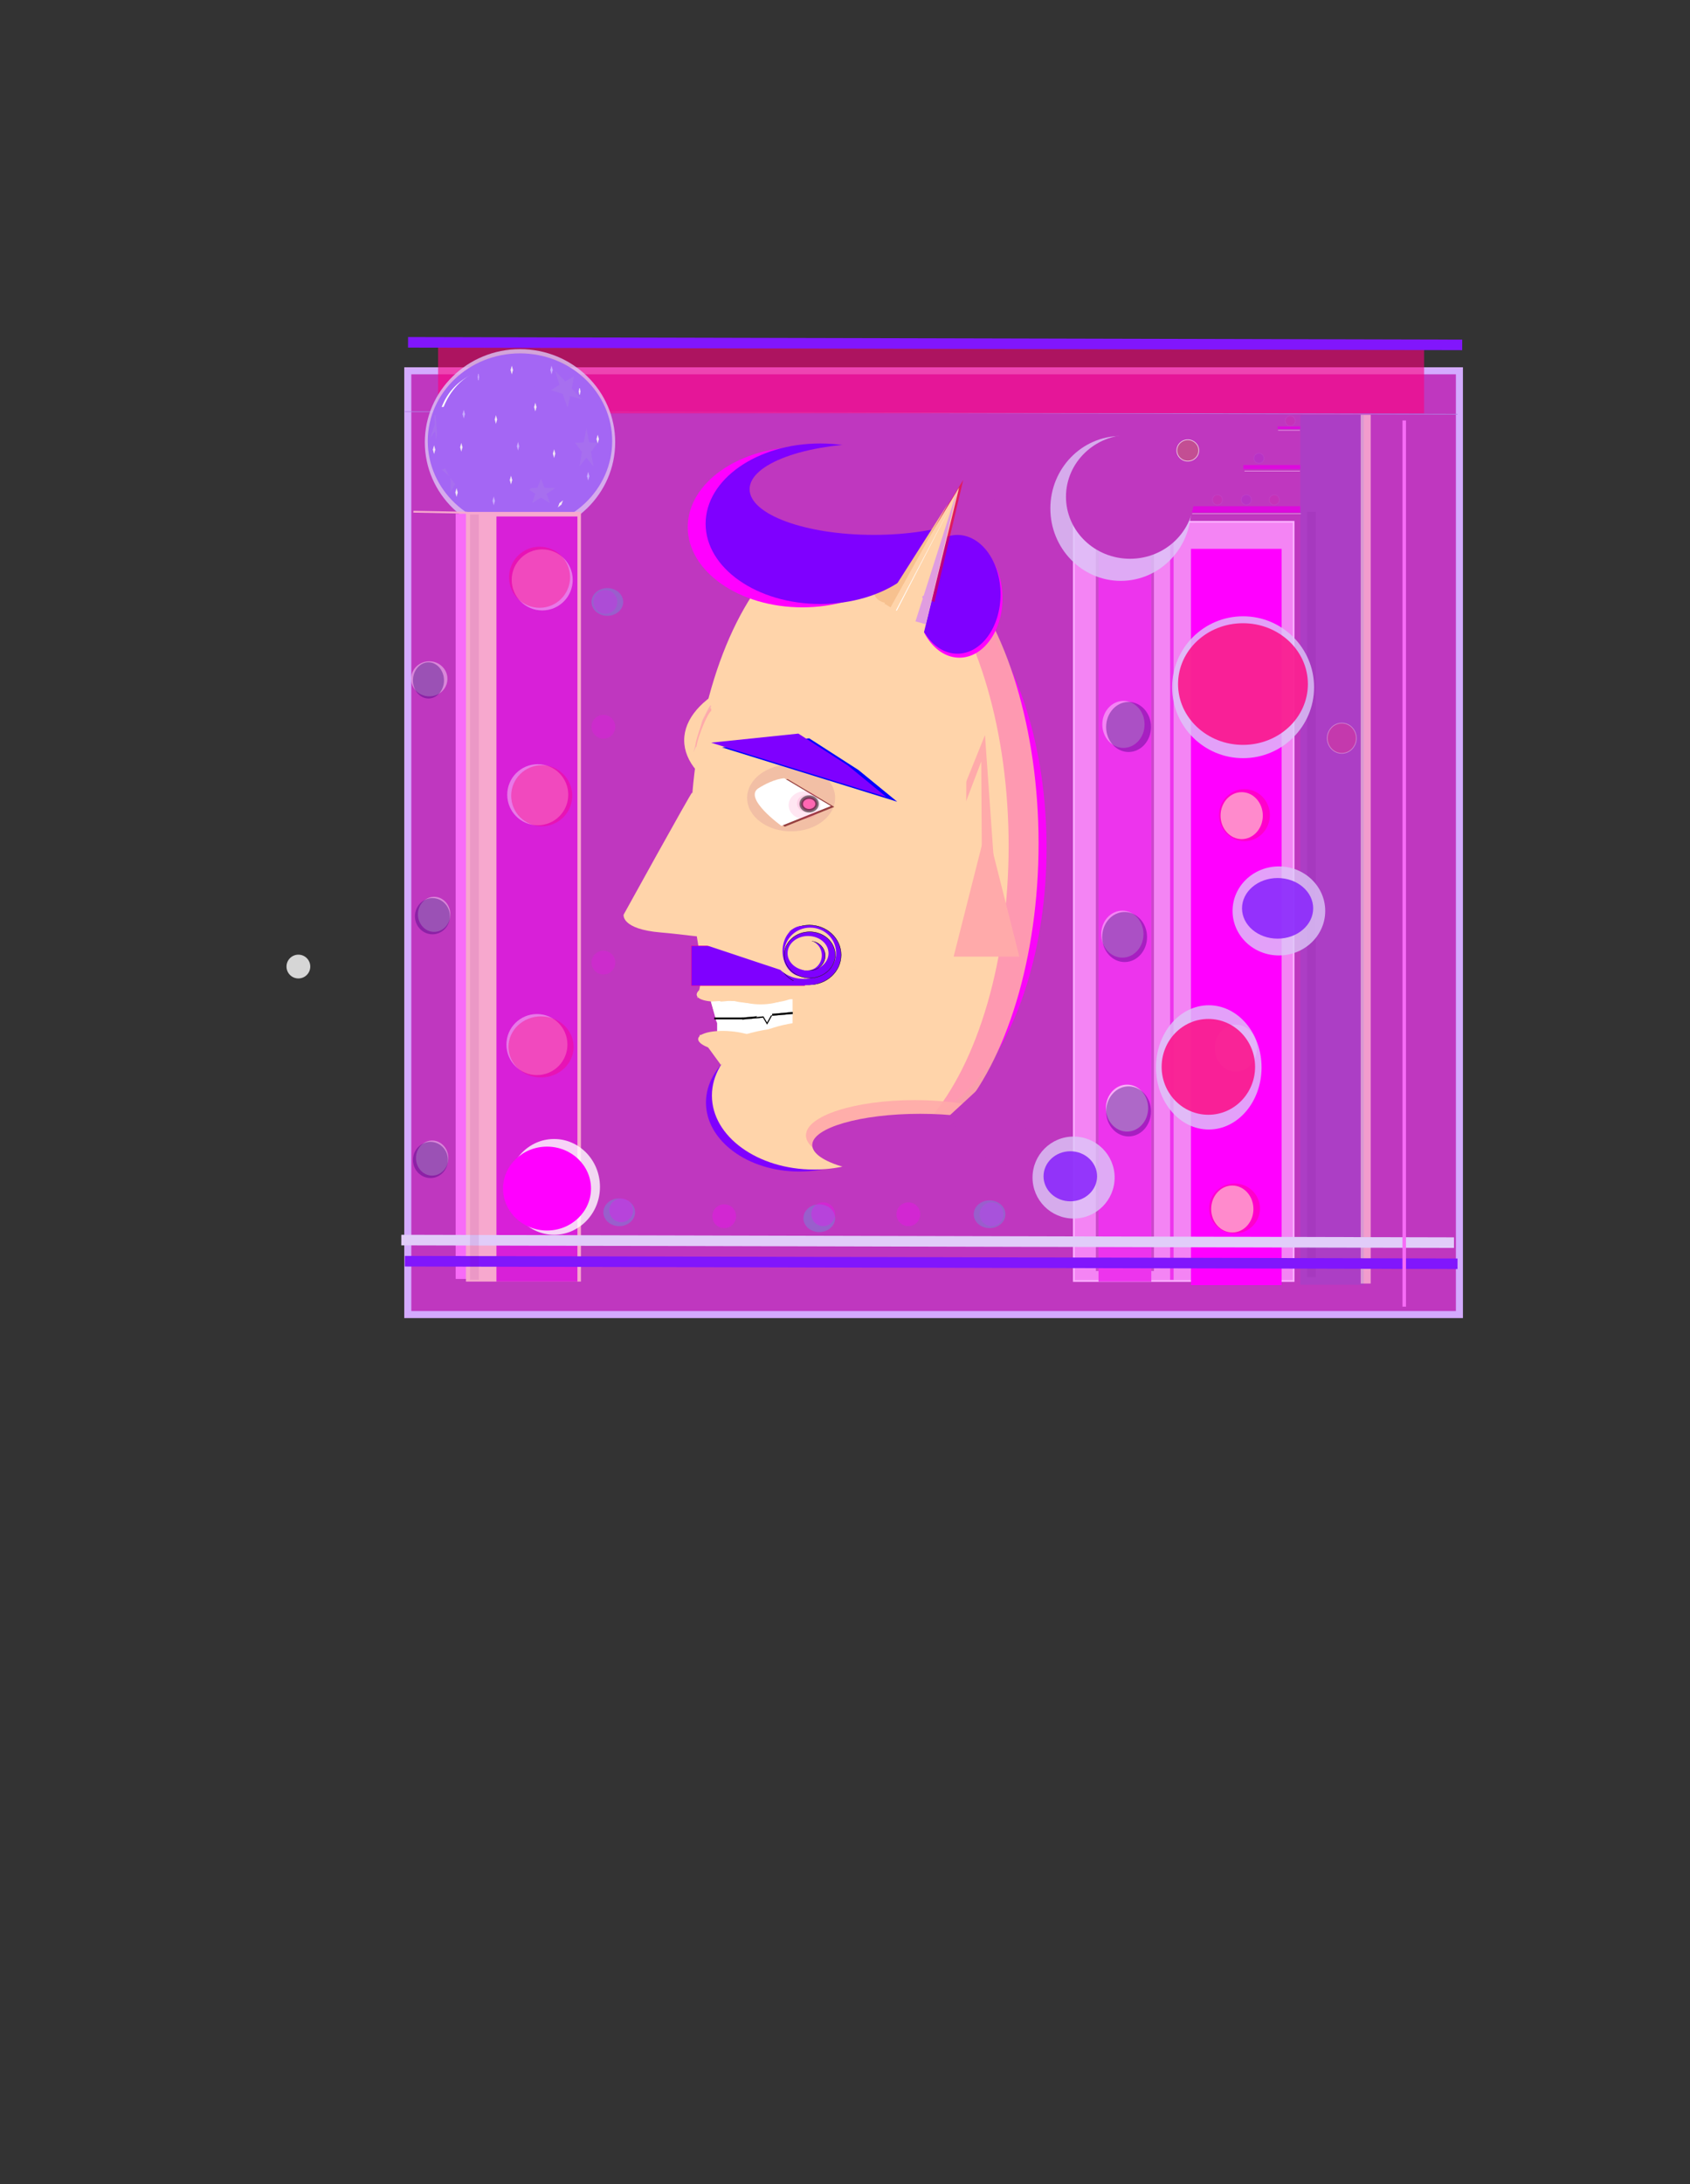 <svg width="480" height="620" xmlns="http://www.w3.org/2000/svg" xmlns:svg="http://www.w3.org/2000/svg">
 <rect width="100%" height="100%" fill="#333333" stroke="none"/>
 <!-- Created with SVG-edit - http://svg-edit.googlecode.com/ -->
 <g>
  <title>Layer 1</title>
  <rect stroke="#d4aaff" fill="#bf37bf" stroke-width="2" stroke-dasharray="null" stroke-linejoin="null" stroke-linecap="null" x="115.821" y="105.259" width="298.688" height="267.905" id="svg_6"/>
  <rect fill="#af7fe2" stroke-width="0" stroke-dasharray="null" stroke-linejoin="null" stroke-linecap="null" x="264.375" y="-32.27" width="0.188" height="298.99" transform="rotate(90.139 264.469,117.224) " id="svg_51" stroke="#000000"/>
  <rect stroke="#000000" opacity="0.6" id="svg_74" height="18.667" width="280.042" y="98.667" x="124.432" stroke-linecap="null" stroke-linejoin="null" stroke-dasharray="null" stroke-width="0" fill="#ff007f"/>
  <rect stroke="#000000" opacity="0.9" id="svg_144" fill="#f7a8ce" stroke-width="0" stroke-dasharray="null" stroke-linejoin="null" stroke-linecap="null" x="386.467" y="117.749" width="2.842" height="246.61"/>
  <ellipse stroke="#000000" id="svg_13" opacity="0.9" ry="78.153" rx="42.343" cy="240.585" cx="254.909" stroke-width="0" fill="#ff00ff"/>
  <rect fill="#f484f4" stroke-width="0.5" stroke-dasharray="null" stroke-linejoin="null" stroke-linecap="null" x="305" y="148.133" width="62.417" height="215.5" id="svg_48" stroke="#fbafff"/>
  <rect id="svg_57" fill="#ed34ed" stroke-width="0" stroke-dasharray="null" stroke-linejoin="null" stroke-linecap="null" x="332.333" y="148.717" width="1" height="214.583" stroke="#000000"/>
  <rect stroke="#000000" opacity="0.1" id="svg_16" fill="#7f007f" stroke-width="0" stroke-dasharray="null" stroke-linejoin="null" stroke-linecap="null" x="371.25" y="145.3" width="2.5" height="217.25"/>
  <rect opacity="0.1" stroke="#000000" fill="#007fff" stroke-width="0" stroke-dasharray="null" stroke-linejoin="null" stroke-linecap="null" x="369.333" y="117.821" width="18" height="246.896" id="svg_44"/>
  <ellipse stroke="#000000" ry="26.43" rx="27.034" id="svg_60" cy="125.541" cx="147.694" opacity="0.8" stroke-linecap="null" stroke-linejoin="null" stroke-dasharray="null" stroke-width="0" fill="#dcc8f7"/>
  <rect stroke="#000000" fill="#f76cf7" stroke-width="0" stroke-dasharray="null" stroke-linejoin="null" stroke-linecap="null" x="129.417" y="145.8" width="16.833" height="217.25" id="svg_49"/>
  <ellipse stroke="#000000" id="svg_61" ry="24.893" rx="26.188" cy="125.202" cx="147.685" stroke-linecap="null" stroke-linejoin="null" stroke-dasharray="null" stroke-width="0" fill="#a466f4"/>
  <rect fill="#cc47cc" stroke-width="0" stroke-dasharray="null" stroke-linejoin="null" stroke-linecap="null" x="311.25" y="155.967" width="16.5" height="204.833" id="svg_73" stroke="#000000"/>
  <rect stroke="#000000" fill="#ed34ed" stroke-width="0" stroke-dasharray="null" stroke-linejoin="null" stroke-linecap="null" x="312" y="156.717" width="15" height="207.083" id="svg_43"/>
  <rect stroke="#000000" fill="#ff00ff" stroke-width="0" stroke-dasharray="null" stroke-linejoin="null" stroke-linecap="null" x="338.25" y="155.8" width="25.75" height="209" id="svg_42"/>
  <ellipse opacity="0.9" id="svg_126" ry="89.778" rx="47.003" cy="239.433" cx="247.971" stroke-width="0" fill="#ffaaaa" stroke="#000000"/>
  <rect stroke="#000000" fill="#f7a8ce" stroke-width="0" stroke-dasharray="null" stroke-linejoin="null" stroke-linecap="null" x="132.346" y="145.315" width="32.654" height="218.485" id="svg_46"/>
  <ellipse ry="89.778" rx="45.226" id="svg_1" cy="240.08" cx="241.247" stroke-width="0" fill="#ffd4aa" stroke="#000000"/>
  <rect stroke="#000000" id="svg_14" height="17" width="21.427" y="283.653" x="203.682" stroke-linecap="null" stroke-linejoin="null" stroke-dasharray="null" stroke-width="0" fill="#ffffff"/>
  <path id="svg_8" d="m225.016,275.493c0,0 3.797,5.062 6.328,4.43c2.531,-0.633 7.277,0 7.226,-0.22c-0.052,-0.22 5.43,-4.21 5.379,-4.43" opacity="0.5" stroke-linecap="null" stroke-linejoin="null" stroke-dasharray="null" stroke-width="0" stroke="#000000" fill="#ffd4aa"/>
  <path fill="#ffd4aa" stroke-width="0" stroke-dasharray="null" stroke-linejoin="null" stroke-linecap="null" d="m198.419,259.3c0,0 3.56,13.544 1.78,16.731c-1.78,3.187 -1.78,7.967 -2.195,7.188c-0.415,-0.779 11.095,1.576 10.679,0.797" id="svg_4" stroke="#000000"/>
  <path fill="#ffd4aa" stroke-width="0" stroke-dasharray="null" stroke-linejoin="null" stroke-linecap="null" d="m200.45,292.976c0,0 5.019,13.544 2.51,16.731c-2.51,3.187 -2.51,7.967 -3.095,7.188c-0.586,-0.779 15.643,1.576 15.057,0.797" id="svg_5" transform="rotate(174.209 207.393,305.414) " stroke="#000000"/>
  <ellipse stroke="#000000" id="svg_22" fill="#7f00ff" stroke-width="0" stroke-dasharray="null" stroke-linejoin="null" stroke-linecap="null" cx="226.981" cy="312.969" rx="26.469" ry="19.594"/>
  <ellipse fill="#ffd4aa" stroke-width="0" stroke-dasharray="null" stroke-linejoin="null" stroke-linecap="null" cx="231.2" cy="311" id="svg_10" rx="29" ry="21" stroke="#000000"/>
  <ellipse id="svg_7" ry="22.125" rx="44.531" cy="210.136" cx="238.857" stroke-width="0" fill="#ffd4aa" stroke="#000000"/>
  <ellipse fill="#7f007f" stroke-width="0" stroke-dasharray="null" stroke-linejoin="null" stroke-linecap="null" cx="224.7" cy="226.5" id="svg_11" rx="12.5" ry="9.5" opacity="0.1" stroke="#000000"/>
  <path id="svg_134" fill="#964040" stroke="#000000" stroke-width="0" stroke-dasharray="null" stroke-linejoin="null" stroke-linecap="null" d="m223.715,221.163l13.237,7.887l-14.062,5.625c0,0 -10.987,-7.887 -6.487,-10.7c4.5,-2.812 7.312,-2.812 7.312,-2.812z"/>
  <path fill="#ffffff" stroke="#000000" stroke-width="0" stroke-dasharray="null" stroke-linejoin="null" stroke-linecap="null" d="m222.763,220.925l13.237,7.887l-14.062,5.625c0,0 -10.987,-7.887 -6.487,-10.7c4.5,-2.812 7.312,-2.812 7.312,-2.812z" id="svg_3"/>
  <path id="svg_79" fill="#0000ff" stroke-width="0" stroke-dasharray="null" stroke-linejoin="null" stroke-linecap="null" d="m205.033,212.158l24.8,-2.571l14,9l11,9l-49.8,-15.429z" stroke="#000000"/>
  <path fill="#7f00ff" stroke-width="0" stroke-dasharray="null" stroke-linejoin="null" stroke-linecap="null" d="m201.953,210.819l24.8,-2.571l14,9l11,9l-49.8,-15.429z" id="svg_12" stroke="#000000"/>
  <ellipse stroke="#000000" ry="2" id="svg_23" cy="225.8" cx="222.2" stroke-linecap="null" stroke-linejoin="null" stroke-dasharray="null" stroke-width="0" fill="#000000"/>
  <ellipse stroke="#000000" ry="2.373" rx="10.085" id="svg_24" cy="282.47" cx="215.516" stroke-linecap="null" stroke-linejoin="null" stroke-dasharray="null" stroke-width="0" fill="#ffd4aa"/>
  <ellipse transform="rotate(-12.225 215.754,295.047) " id="svg_25" stroke="#000000" ry="2.373" rx="10.085" cy="295.047" cx="215.754" stroke-linecap="null" stroke-linejoin="null" stroke-dasharray="null" stroke-width="0" fill="#ffd4aa"/>
  <ellipse stroke="#000000" id="svg_26" transform="rotate(-8.137 206.824,281.181) " ry="2.924" rx="9.035" cy="281.181" cx="206.824" stroke-linecap="null" stroke-linejoin="null" stroke-dasharray="null" stroke-width="0" fill="#ffd4aa"/>
  <ellipse id="svg_27" stroke="#000000" transform="rotate(4.892 207.298,295.657) " ry="2.924" rx="9.035" cy="295.657" cx="207.298" stroke-linecap="null" stroke-linejoin="null" stroke-dasharray="null" stroke-width="0" fill="#ffd4aa"/>
  <path fill="#ffd4aa" stroke-width="0" stroke-dasharray="null" stroke-linejoin="null" stroke-linecap="null" d="m177.122,259.645c0,0 -0.786,4.113 10.616,5.062c11.403,0.949 23.985,3.797 20.446,-1.582c-3.539,-5.379 -6.291,-9.809 -7.471,-20.883c-1.18,-11.074 -3.932,-17.086 -4.153,-17.242c-0.221,-0.156 -19.439,34.645 -19.439,34.645z" id="svg_2" stroke="#000000"/>
  <ellipse stroke="#000000" opacity="0.9" id="svg_127" ry="10.006" rx="30.917" cy="322.288" cx="259.828" stroke-linecap="null" stroke-linejoin="null" stroke-dasharray="null" stroke-width="0" fill="#ffaaaa"/>
  <ellipse id="svg_59" ry="8.863" rx="30.649" cy="325.038" cx="261.346" stroke-linecap="null" stroke-linejoin="null" stroke-dasharray="null" stroke-width="0" fill="#bf37bf" stroke="#000000"/>
  <ellipse id="svg_64" stroke="#000000" ry="3.81" rx="8.678" cy="281.302" cx="216.042" stroke-linecap="null" stroke-linejoin="null" stroke-dasharray="null" stroke-width="0" fill="#ffd4aa"/>
  <polygon fill="#7f007f" id="svg_70"/>
  <polygon fill="#7f007f" id="svg_71"/>
  <rect stroke="#ff007f" id="svg_91" height="11.288" width="32.171" y="268.49" x="196.386" stroke-linecap="null" stroke-linejoin="null" stroke-dasharray="null" stroke-width="0.1" fill="#7f00ff"/>
  <path stroke="#000000" transform="rotate(-98.007 214.359,265.68) " id="svg_92" d="m199.058,281.088l15.302,-30.817l15.302,30.817l-30.603,0z" stroke-linecap="null" stroke-linejoin="null" stroke-dasharray="null" stroke-width="0" fill="#ffd4aa"/>
  <ellipse opacity="0.1" ry="3.951" rx="4.515" id="svg_94" cy="228.567" cx="228.504" stroke-linecap="null" stroke-linejoin="null" stroke-dasharray="null" stroke-width="0" stroke="#000000" fill="#ff007f"/>
  <ellipse ry="8.466" rx="9.031" id="svg_95" cy="271.074" cx="229.862" stroke-linecap="null" stroke-linejoin="null" stroke-dasharray="null" stroke-width="0.1" stroke="#000000" fill="#7f00ff"/>
  <ellipse stroke="#000000" id="svg_96" ry="7.157" rx="8.554" cy="270.717" cx="228.196" stroke-linecap="null" stroke-linejoin="null" stroke-dasharray="null" stroke-width="0" fill="#ffd4aa"/>
  <ellipse stroke="#000000" id="svg_97" ry="7.157" rx="5.578" cy="270.003" cx="227.839" stroke-linecap="null" stroke-linejoin="null" stroke-dasharray="null" stroke-width="0" fill="#7f00ff"/>
  <ellipse stroke="#000000" id="svg_98" ry="7.037" rx="6.292" cy="270.598" cx="229.743" stroke-linecap="null" stroke-linejoin="null" stroke-dasharray="null" stroke-width="0" fill="#ffd4aa"/>
  <ellipse id="svg_99" stroke="#000000" ry="7.157" rx="7.364" cy="270.479" cx="230.101" stroke-linecap="null" stroke-linejoin="null" stroke-dasharray="null" stroke-width="0" fill="#ffd4aa"/>
  <ellipse stroke="#000000" id="svg_100" ry="6.561" rx="7.245" cy="271.074" cx="229.982" stroke-linecap="null" stroke-linejoin="null" stroke-dasharray="null" stroke-width="0.1" fill="#7f00ff"/>
  <ellipse stroke="#000000" id="svg_101" ry="4.894" rx="5.816" cy="270.598" cx="229.505" stroke-linecap="null" stroke-linejoin="null" stroke-dasharray="null" stroke-width="0" fill="#ffd4aa"/>
  <ellipse stroke="#000000" id="svg_102" ry="4.18" rx="4.387" cy="271.312" cx="229.982" stroke-linecap="null" stroke-linejoin="null" stroke-dasharray="null" stroke-width="0.1" fill="#7f00ff"/>
  <ellipse stroke="#000000" id="svg_103" ry="4.299" rx="4.149" cy="271.193" cx="229.267" stroke-linecap="null" stroke-linejoin="null" stroke-dasharray="null" stroke-width="0" fill="#ffd4aa"/>
  <ellipse stroke="#000000" id="svg_105" opacity="0.1" ry="2.522" rx="2.848" cy="228.091" cx="229.219" stroke-linecap="null" stroke-linejoin="null" stroke-dasharray="null" stroke-width="0" fill="#ff007f"/>
  <ellipse stroke="#000000" id="svg_106" opacity="0.5" ry="1.927" rx="2.253" cy="228.21" cx="229.814" stroke-linecap="null" stroke-linejoin="null" stroke-dasharray="null" fill="#ff007f"/>
  <ellipse stroke="#000000" ry="0.737" rx="4.152" id="svg_118" cy="278.942" cx="228.23" stroke-linecap="null" stroke-linejoin="null" stroke-dasharray="null" stroke-width="0" fill="#7f00ff"/>
  <ellipse stroke="#000000" ry="3.293" rx="4.032" id="svg_136" cy="167.882" cx="252.238" stroke-linecap="null" stroke-linejoin="null" stroke-dasharray="null" stroke-width="0" fill="#f7c18f"/>
  <ellipse id="svg_129" stroke="#000000" fill="#ff00ff" stroke-width="0" stroke-dasharray="null" stroke-linejoin="null" stroke-linecap="null" cx="227.904" cy="149.626" rx="32.568" ry="22.784"/>
  <ellipse stroke="#000000" id="svg_119" fill="#7f00ff" stroke-width="0" stroke-dasharray="null" stroke-linejoin="null" stroke-linecap="null" cx="232.984" cy="148.674" rx="32.568" ry="22.784"/>
  <ellipse stroke="#000000" id="svg_120" fill="#bf37bf" stroke-width="0" stroke-dasharray="null" stroke-linejoin="null" stroke-linecap="null" cx="248.146" cy="138.863" rx="35.243" ry="12.973"/>
  <ellipse id="svg_130" stroke="#000000" fill="#ff00ff" stroke-width="0" stroke-dasharray="null" stroke-linejoin="null" stroke-linecap="null" cx="272.492" cy="169.839" rx="12.249" ry="16.858"/>
  <ellipse stroke="#000000" id="svg_122" fill="#7f00ff" stroke-width="0" stroke-dasharray="null" stroke-linejoin="null" stroke-linecap="null" cx="271.928" cy="168.71" rx="12.249" ry="16.858"/>
  <path stroke="#000000" opacity="0.5" id="svg_131" transform="rotate(22.459 266.862,152.495) " d="m261.159,170.072l5.703,-35.155l5.703,35.155l-11.406,0z" stroke-linecap="null" stroke-linejoin="null" stroke-dasharray="null" stroke-width="0" fill="#ff0000"/>
  <path stroke="#000000" transform="rotate(22.459 262.495,162.363) " id="svg_117" d="m254.445,188.3l8.05,-51.875l8.05,51.875l-16.101,0z" stroke-linecap="null" stroke-linejoin="null" stroke-dasharray="null" stroke-width="0" fill="#ffd4aa"/>
  <path transform="rotate(15.479 266.759,157.753) " id="svg_132" d="m265.236,177.515l1.524,-39.523l1.524,39.523l-3.047,0l0,0z" stroke-linecap="null" stroke-linejoin="null" stroke-dasharray="null" stroke-width="0" fill="#e09de0" stroke="#000000"/>
  <ellipse stroke="#000000" transform="rotate(15.624 263.269,169.774) " ry="0.635" rx="1.372" id="svg_133" cy="169.774" cx="263.269" stroke-linecap="null" stroke-linejoin="null" stroke-dasharray="null" stroke-width="0" fill="#e09de0"/>
  <path id="svg_135" transform="rotate(30.759 260.704,157.362) " d="m259.679,174.255l1.024,-33.785l1.024,33.785l-2.049,0l0,0l-0,0z" stroke-linecap="null" stroke-linejoin="null" stroke-dasharray="null" stroke-width="0" fill="#f7c18f" stroke="#000000"/>
  <path fill="#ffaaaa" stroke-width="0" stroke-dasharray="null" stroke-linejoin="null" stroke-linecap="null" d="m268.539,244.791l8.391,-36.352l8.391,36.352l-16.782,0z" id="svg_9" stroke="#000000" transform="rotate(8.954 276.93,226.615) "/>
  <ellipse fill="#ffaaaa" stroke="#000000" stroke-width="0" stroke-dasharray="null" stroke-linejoin="null" stroke-linecap="null" opacity="0.5" cx="281.316" cy="262.647" id="svg_15" ry="8.438"/>
  <path fill="#ffd4aa" stroke-width="0" stroke-dasharray="null" stroke-linejoin="null" stroke-linecap="null" d="m265.418,252.343l6.024,-38.763l6.024,38.763l-12.049,0l-0,0z" id="svg_17" transform="rotate(9.013 271.443,232.961) " stroke="#ef7373"/>
  <path fill="#ffd4aa" stroke-width="0" stroke-dasharray="null" stroke-linejoin="null" stroke-linecap="null" d="m266.869,258.623l8.019,-42.794l8.019,42.794l-16.038,0l0,0z" transform="rotate(10.263 274.888,237.226) " id="svg_19" stroke="#ef7373"/>
  <rect stroke="#000000" fill="#bf37bf" stroke-width="0" stroke-dasharray="null" stroke-linejoin="null" stroke-linecap="null" x="270.978" y="312.863" width="20.399" height="14.192" id="svg_20" transform="rotate(47.324 281.178,319.959) "/>
  <path stroke="#000000" fill="#f9b1b1" stroke-width="0" stroke-dasharray="null" stroke-linejoin="null" stroke-linecap="null" d="m197.766,206.209l8.714,0.777l-9.258,0.554c0,0 -7.233,-0.777 -4.271,-1.054c2.962,-0.277 4.814,-0.277 4.814,-0.277l0,-0z" id="svg_21" transform="rotate(109.004 199.36,206.875) "/>
  <rect stroke="#000000" fill="#000000" stroke-width="0.05" stroke-dasharray="null" stroke-linejoin="null" stroke-linecap="null" x="210.804" y="288.617" width="5.836" height="0.528" id="svg_31" transform="rotate(-5.08 213.722,288.881) "/>
  <path fill="#ffffff" stroke="#000000" stroke-width="0.3" stroke-dasharray="null" stroke-linejoin="null" stroke-linecap="null" d="m216.348,290.559l1.502,-2.628l1.502,2.628l-3.003,0l-0,0z" id="svg_30" transform="rotate(179.163 217.849,289.245) "/>
  <path fill="#ffffff" stroke-width="0" stroke-dasharray="null" stroke-linejoin="null" stroke-linecap="null" d="m214.612,288.363l3.254,-2.628l3.254,2.628l-6.507,0z" transform="rotate(-6.533 217.866,287.049) " id="svg_32" stroke="#000000"/>
  <rect stroke="#000000" fill="#d820d8" stroke-width="0" stroke-dasharray="null" stroke-linejoin="null" stroke-linecap="null" x="141" y="146.612" width="23" height="217.188" id="svg_38"/>
  <ellipse id="svg_55" stroke="#000000" ry="6.667" rx="6" cy="343.2" cx="350" opacity="0.9" stroke-linecap="null" stroke-linejoin="null" stroke-dasharray="null" stroke-width="0" fill="#ffffff"/>
  <ellipse stroke="#000000" id="svg_90" ry="13.594" rx="13.031" cy="336.919" cx="157.374" opacity="0.8" stroke-linecap="null" stroke-linejoin="null" stroke-dasharray="null" stroke-width="0" fill="#ffffff"/>
  <ellipse stroke="#000000" id="svg_89" ry="11.906" rx="12.492" cy="337.398" cx="155.366" stroke-linecap="null" stroke-linejoin="null" stroke-dasharray="null" stroke-width="0" fill="#ff00ff"/>
  <rect fill="#e1ccf9" stroke-width="0" stroke-dasharray="null" stroke-linejoin="null" stroke-linecap="null" x="261.975" y="202.886" width="3" height="298.99" id="svg_39" transform="rotate(90.139 263.475,352.381) " stroke="#000000"/>
  <rect fill="#8116fc" stroke-width="0" stroke-dasharray="null" stroke-linejoin="null" stroke-linecap="null" x="262.975" y="208.886" width="3" height="298.99" transform="rotate(90.139 264.475,358.381) " stroke="#000000" id="svg_40"/>
  <rect stroke="#f9f2f2" id="svg_147" height="1.78" width="32.392" y="143.706" x="336.921" opacity="0.9" stroke-linecap="null" stroke-linejoin="null" stroke-dasharray="null" stroke-width="0" fill="#e006e0"/>
  <ellipse ry="20.555" rx="19.992" cy="144.333" cx="318.319" opacity="0.8" stroke-linecap="null" stroke-linejoin="null" stroke-dasharray="null" stroke-width="0" fill="#dcc8f7" id="svg_66" stroke="#000000"/>
  <ellipse ry="17.602" rx="18.188" cy="141.015" cx="320.952" stroke-linecap="null" stroke-linejoin="null" stroke-dasharray="null" stroke-width="0" fill="#bf37bf" id="svg_67" stroke="#000000"/>
  <ellipse stroke="#000000" ry="20.138" rx="20.159" cy="195.083" cx="353.069" opacity="0.8" stroke-linecap="null" stroke-linejoin="null" stroke-dasharray="null" stroke-width="0" fill="#dcc8f7" id="svg_63"/>
  <ellipse stroke="#000000" ry="17.268" rx="18.438" cy="194.182" cx="353.035" opacity="0.8" stroke-linecap="null" stroke-linejoin="null" stroke-dasharray="null" stroke-width="0" fill="#ff007f" id="svg_65"/>
  <rect stroke="#000000" fill="#f76cf7" stroke-width="0" stroke-dasharray="null" stroke-linejoin="null" stroke-linecap="null" x="398.333" y="119.357" width="1" height="251.562" id="svg_50"/>
  <ellipse stroke="#000000" ry="12.638" rx="13.159" cy="258.583" cx="363.236" opacity="0.8" stroke-linecap="null" stroke-linejoin="null" stroke-dasharray="null" stroke-width="0" fill="#dcc8f7" id="svg_37"/>
  <rect id="svg_18" stroke="#000000" opacity="0.1" fill="#7f007f" stroke-width="0" stroke-dasharray="null" stroke-linejoin="null" stroke-linecap="null" x="133.5" y="146.05" width="2.5" height="217.25"/>
  <ellipse stroke="#000000" ry="8.667" rx="8.667" cy="164.617" cx="154" opacity="0.4" stroke-linecap="null" stroke-linejoin="null" stroke-dasharray="null" stroke-width="0" fill="#ffffff" id="svg_68"/>
  <ellipse stroke="#000000" ry="8.667" rx="8.667" id="svg_28" cy="163.867" cx="153.25" opacity="0.4" stroke-linecap="null" stroke-linejoin="null" stroke-dasharray="null" stroke-width="0" fill="#ff007f"/>
  <ellipse stroke="#000000" ry="8.667" rx="8.667" cy="225.601" cx="152.734" opacity="0.4" stroke-linecap="null" stroke-linejoin="null" stroke-dasharray="null" stroke-width="0" fill="#ffffff" id="svg_69"/>
  <ellipse id="svg_35" stroke="#000000" ry="8.667" rx="8.667" cy="225.882" cx="153.859" opacity="0.4" stroke-linecap="null" stroke-linejoin="null" stroke-dasharray="null" stroke-width="0" fill="#ff007f"/>
  <ellipse stroke="#000000" id="svg_45" ry="6.667" rx="6" cy="205.637" cx="319.083" opacity="0.4" stroke-linecap="null" stroke-linejoin="null" stroke-dasharray="null" stroke-width="0" fill="#ffffff"/>
  <ellipse id="svg_47" stroke="#000000" ry="6.667" rx="6" cy="231.533" cx="352.667" opacity="0.9" stroke-linecap="null" stroke-linejoin="null" stroke-dasharray="null" stroke-width="0" fill="#ffffff"/>
  <ellipse id="svg_52" stroke="#000000" ry="6.667" rx="6" cy="265.179" cx="318.771" opacity="0.4" stroke-linecap="null" stroke-linejoin="null" stroke-dasharray="null" stroke-width="0" fill="#ffffff"/>
  <ellipse id="svg_53" stroke="#000000" ry="6.667" rx="6" cy="297.533" cx="351" opacity="0.4" stroke-linecap="null" stroke-linejoin="null" stroke-dasharray="null" stroke-width="0" fill="#ffffff"/>
  <ellipse id="svg_54" stroke="#000000" ry="6.667" rx="6" cy="314.554" cx="320.104" opacity="0.6" stroke-linecap="null" stroke-linejoin="null" stroke-dasharray="null" stroke-width="0" fill="#ffffff"/>
  <rect stroke="#000000" id="svg_58" fill="#8116fc" stroke-width="0" stroke-dasharray="null" stroke-linejoin="null" stroke-linecap="null" x="264.098" y="-52.169" width="2.999" height="299.411" transform="rotate(90.139 265.598,97.537) "/>
  <ellipse stroke="#000000" ry="8.667" rx="8.667" cy="296.523" cx="152.5" opacity="0.4" stroke-linecap="null" stroke-linejoin="null" stroke-dasharray="null" stroke-width="0" fill="#ffffff" id="svg_72"/>
  <ellipse id="svg_34" ry="8.667" rx="9.25" cy="297.179" cx="153.672" opacity="0.4" stroke-linecap="null" stroke-linejoin="null" stroke-dasharray="null" stroke-width="0" fill="#ff007f" stroke="#000000"/>
  <path stroke="#000000" id="svg_56" d="m270.855,271.551l9.333,-36.833l9.333,36.833l-18.667,0l-0,0z" stroke-linecap="null" stroke-linejoin="null" stroke-dasharray="null" stroke-width="0" fill="#ffaaaa"/>
  <ellipse stroke="#000000" ry="8.602" rx="10.104" cy="257.848" cx="362.869" opacity="0.8" stroke-linecap="null" stroke-linejoin="null" stroke-dasharray="null" stroke-width="0" fill="#8116fc" id="svg_62"/>
  <ellipse stroke="#000000" ry="17.638" rx="14.992" cy="302.999" cx="343.319" opacity="0.8" stroke-linecap="null" stroke-linejoin="null" stroke-dasharray="null" stroke-width="0" fill="#dcc8f7" id="svg_33"/>
  <ellipse stroke="#000000" ry="13.602" rx="13.271" cy="302.848" cx="343.202" opacity="0.8" stroke-linecap="null" stroke-linejoin="null" stroke-dasharray="null" stroke-width="0" fill="#ff007f" id="svg_36"/>
  <polygon transform="rotate(-10.908 129.089,133.879) " stroke="#000000" opacity="0.1" stroke-width="0" points="129.089,128.445 129.956,132.508 132.596,132.596 130.492,135.195 131.256,139.312 129.089,136.855 126.922,139.312 127.687,135.195 125.583,132.596 128.222,132.508 129.089,128.445 129.956,132.508 " fill="#bfbfbf" id="svg_75"/>
  <ellipse stroke="#000000" id="svg_80" ry="7.104" rx="6.375" cy="315.491" cx="320.542" opacity="0.4" stroke-linecap="null" stroke-linejoin="null" stroke-dasharray="null" stroke-width="0" fill="#3f007f"/>
  <ellipse stroke="#000000" id="svg_41" ry="11.638" rx="11.659" cy="334.27" cx="304.923" opacity="0.8" stroke-linecap="null" stroke-linejoin="null" stroke-dasharray="null" stroke-width="0" fill="#dcc8f7"/>
  <ellipse stroke="#000000" id="svg_76" ry="7.102" rx="7.604" cy="333.911" cx="303.994" opacity="0.8" stroke-linecap="null" stroke-linejoin="null" stroke-dasharray="null" stroke-width="0" fill="#8116fc"/>
  <ellipse stroke="#000000" id="svg_77" ry="7.385" rx="7.219" cy="231.398" cx="353.448" opacity="0.4" stroke-linecap="null" stroke-linejoin="null" stroke-dasharray="null" stroke-width="0" fill="#ff007f"/>
  <ellipse stroke="#000000" id="svg_78" ry="7.104" rx="7.219" cy="343.054" cx="350.635" opacity="0.4" stroke-linecap="null" stroke-linejoin="null" stroke-dasharray="null" stroke-width="0" fill="#ff007f"/>
  <ellipse id="svg_81" stroke="#000000" ry="7.104" rx="6.375" cy="265.991" cx="319.417" opacity="0.4" stroke-linecap="null" stroke-linejoin="null" stroke-dasharray="null" stroke-width="0" fill="#3f007f"/>
  <ellipse id="svg_82" stroke="#000000" ry="7.104" rx="6.375" cy="206.366" cx="320.542" opacity="0.4" stroke-linecap="null" stroke-linejoin="null" stroke-dasharray="null" stroke-width="0" fill="#3f007f"/>
  <ellipse stroke="#f9f2f2" id="svg_83" ry="4.292" rx="4.125" cy="209.554" cx="381.104" opacity="0.4" stroke-linecap="null" stroke-linejoin="null" stroke-dasharray="null" stroke-width="0.2" fill="#e8338a"/>
  <rect id="svg_84" stroke="#000000" fill="#000000" stroke-width="0.05" stroke-dasharray="null" stroke-linejoin="null" stroke-linecap="null" x="219.308" y="287.547" width="5.836" height="0.528" transform="rotate(-5.08 222.225,287.811) "/>
  <path transform="rotate(176.757 203.431,287.341) " stroke="#000000" id="svg_85" d="m202.096,290.456l1.335,-6.229l1.335,6.229l-2.67,0l0,0z" stroke-linecap="null" stroke-linejoin="null" stroke-dasharray="null" stroke-width="0" fill="#ffffff"/>
  <rect stroke="#000000" fill="#000000" stroke-width="0.05" stroke-dasharray="null" stroke-linejoin="null" stroke-linecap="null" x="202.91" y="288.872" width="7.953" height="0.469" id="svg_29"/>
  <ellipse stroke="#000000" transform="rotate(21.176 199.783,206.553) " ry="5.877" rx="0.783" id="svg_86" cy="206.553" cx="199.783" stroke-linecap="null" stroke-linejoin="null" stroke-dasharray="null" stroke-width="0" fill="#ffaaaa"/>
  <ellipse id="svg_87" stroke="#000000" transform="rotate(21.176 200.021,207.265) " ry="5.877" rx="0.783" cy="207.265" cx="200.021" stroke-linecap="null" stroke-linejoin="null" stroke-dasharray="null" stroke-width="0" fill="#ffd4aa"/>
  <path stroke="#000000" id="svg_88" transform="rotate(27.517 262.729,157.694) " d="m262.604,175.317l0.125,-35.247l0.125,35.247l-0.249,0l0,0z" stroke-linecap="null" stroke-linejoin="null" stroke-dasharray="null" stroke-width="0" fill="#ffffff"/>
  <ellipse stroke="#000000" ry="3.938" rx="4.5" id="svg_93" cy="345.813" cx="232.688" opacity="0.2" stroke-linecap="null" stroke-linejoin="null" stroke-dasharray="null" stroke-width="0" fill="#00ffff"/>
  <ellipse id="svg_107" ry="3.375" rx="3.375" cy="345.25" cx="205.688" opacity="0.3" stroke-linecap="null" stroke-linejoin="null" stroke-dasharray="null" stroke-width="0" stroke="#000000" fill="#ff00ff"/>
  <ellipse id="svg_108" ry="3.375" rx="3.375" cy="274.375" cx="84.75" opacity="0.8" stroke-linecap="null" stroke-linejoin="null" stroke-dasharray="null" stroke-width="0" stroke="#000000" fill="#ffffff"/>
  <ellipse id="svg_115" stroke="#000000" ry="3.938" rx="4.5" cy="344.125" cx="175.875" opacity="0.2" stroke-linecap="null" stroke-linejoin="null" stroke-dasharray="null" stroke-width="0" fill="#00ffff"/>
  <ellipse id="svg_109" ry="3.375" rx="3.375" cy="343.563" cx="176.438" opacity="0.3" stroke-linecap="null" stroke-linejoin="null" stroke-dasharray="null" stroke-width="0" stroke="#000000" fill="#ff00ff"/>
  <ellipse id="svg_110" ry="3.375" rx="3.375" cy="344.688" cx="233.813" opacity="0.3" stroke-linecap="null" stroke-linejoin="null" stroke-dasharray="null" stroke-width="0" stroke="#000000" fill="#ff00ff"/>
  <ellipse id="svg_111" ry="3.375" rx="3.375" cy="344.688" cx="258" opacity="0.3" stroke-linecap="null" stroke-linejoin="null" stroke-dasharray="null" stroke-width="0" stroke="#000000" fill="#ff00ff"/>
  <ellipse id="svg_112" ry="3.375" rx="3.375" cy="344.688" cx="281.625" opacity="0.3" stroke-linecap="null" stroke-linejoin="null" stroke-dasharray="null" stroke-width="0" stroke="#000000" fill="#ff00ff"/>
  <ellipse id="svg_121" stroke="#000000" ry="3.938" rx="4.5" cy="344.688" cx="281.063" opacity="0.2" stroke-linecap="null" stroke-linejoin="null" stroke-dasharray="null" stroke-width="0" fill="#00ffff"/>
  <ellipse stroke="#000000" id="svg_124" ry="4.979" rx="5.156" cy="192.7" cx="121.927" opacity="0.4" stroke-linecap="null" stroke-linejoin="null" stroke-dasharray="null" stroke-width="0" fill="#ffffff"/>
  <ellipse id="svg_125" ry="3.375" rx="3.375" cy="273.25" cx="171.375" opacity="0.2" stroke-linecap="null" stroke-linejoin="null" stroke-dasharray="null" stroke-width="0" stroke="#000000" fill="#ff00ff"/>
  <ellipse id="svg_128" ry="3.375" rx="3.375" cy="206.313" cx="171.375" opacity="0.2" stroke-linecap="null" stroke-linejoin="null" stroke-dasharray="null" stroke-width="0" stroke="#000000" fill="#ff00ff"/>
  <ellipse id="svg_138" stroke="#000000" ry="3.938" rx="4.5" cy="170.875" cx="172.5" opacity="0.2" stroke-linecap="null" stroke-linejoin="null" stroke-dasharray="null" stroke-width="0" fill="#00ffff"/>
  <ellipse stroke="#000000" id="svg_139" ry="3.375" rx="3.375" cy="170.875" cx="171.938" opacity="0.2" stroke-linecap="null" stroke-linejoin="null" stroke-dasharray="null" stroke-width="0" fill="#ff00ff"/>
  <ellipse stroke="#000000" id="svg_123" ry="5.135" rx="4.406" cy="193.148" cx="121.698" opacity="0.4" stroke-linecap="null" stroke-linejoin="null" stroke-dasharray="null" stroke-width="0" fill="#3f007f"/>
  <ellipse stroke="#000000" id="svg_140" ry="4.979" rx="4.594" cy="259.554" cx="123.302" opacity="0.4" stroke-linecap="null" stroke-linejoin="null" stroke-dasharray="null" stroke-width="0" fill="#ffffff"/>
  <ellipse stroke="#000000" id="svg_141" ry="5.135" rx="4.969" cy="260.085" cx="122.823" opacity="0.4" stroke-linecap="null" stroke-linejoin="null" stroke-dasharray="null" stroke-width="0" fill="#3f007f"/>
  <ellipse id="svg_143" stroke="#000000" ry="4.979" rx="4.594" cy="328.741" cx="122.74" opacity="0.4" stroke-linecap="null" stroke-linejoin="null" stroke-dasharray="null" stroke-width="0" fill="#ffffff"/>
  <ellipse id="svg_142" stroke="#000000" ry="5.135" rx="4.969" cy="329.273" cx="122.26" opacity="0.4" stroke-linecap="null" stroke-linejoin="null" stroke-dasharray="null" stroke-width="0" fill="#3f007f"/>
  <rect stroke="#000000" transform="rotate(1.102 125.053,145.403) " id="svg_145" height="0.528" width="15.291" y="145.139" x="117.408" stroke-linecap="null" stroke-linejoin="null" stroke-dasharray="null" stroke-width="0" fill="#f7a8ce"/>
  <ellipse stroke="#f9f2f2" ry="3.026" rx="3.115" id="svg_146" cy="127.866" cx="337.366" opacity="0.8" stroke-linecap="null" stroke-linejoin="null" stroke-dasharray="null" stroke-width="0.2" fill="#c45488"/>
  <rect stroke="#f9f2f2" id="svg_148" height="1.179" width="16.176" y="131.999" x="353.137" opacity="0.9" stroke-linecap="null" stroke-linejoin="null" stroke-dasharray="null" stroke-width="0" fill="#e006e0"/>
  <rect stroke="#f9f2f2" id="svg_149" height="0.695" width="6.447" y="121.06" x="362.867" opacity="0.9" stroke-linecap="null" stroke-linejoin="null" stroke-dasharray="null" stroke-width="0" fill="#e006e0"/>
  <ellipse stroke="#c7a5ff" id="svg_162" ry="1.421" rx="1.425" cy="141.875" cx="353.985" opacity="0.1" stroke-linecap="null" stroke-linejoin="null" stroke-dasharray="null" stroke-width="0.2" fill="#7f00ff"/>
  <ellipse id="svg_164" stroke="#c7a5ff" ry="1.421" rx="1.425" cy="130.083" cx="357.566" opacity="0.1" stroke-linecap="null" stroke-linejoin="null" stroke-dasharray="null" stroke-width="0.2" fill="#7f00ff"/>
  <ellipse id="svg_165" stroke="#c7a5ff" ry="1.421" rx="1.425" cy="119.461" cx="366.466" opacity="0.1" stroke-linecap="null" stroke-linejoin="null" stroke-dasharray="null" stroke-width="0.2" fill="#ff007f"/>
  <ellipse id="svg_166" stroke="#c7a5ff" ry="1.421" rx="1.425" cy="141.886" cx="361.928" opacity="0.1" stroke-linecap="null" stroke-linejoin="null" stroke-dasharray="null" stroke-width="0.2" fill="#ff007f"/>
  <ellipse id="svg_167" stroke="#c7a5ff" ry="1.421" rx="1.425" cy="141.886" cx="345.776" opacity="0.1" stroke-linecap="null" stroke-linejoin="null" stroke-dasharray="null" stroke-width="0.2" fill="#ff007f"/>
  <rect stroke="#f9f2f2" id="svg_168" height="0.161" width="6.222" y="122.062" x="362.997" opacity="0.8" stroke-linecap="null" stroke-linejoin="null" stroke-dasharray="null" stroke-width="0" fill="#f9c5f9"/>
  <rect stroke="#f9f2f2" id="svg_169" height="0.161" width="15.757" y="133.625" x="353.462" opacity="0.8" stroke-linecap="null" stroke-linejoin="null" stroke-dasharray="null" stroke-width="0" fill="#f9c5f9"/>
  <rect stroke="#f9f2f2" id="svg_170" height="0.161" width="30.874" y="145.738" x="338.601" opacity="0.8" stroke-linecap="null" stroke-linejoin="null" stroke-dasharray="null" stroke-width="0" fill="#f9c5f9"/>
  <polygon stroke="#000000" id="svg_171" opacity="0.1" stroke-width="0" points="153.649,135.891 154.654,138.482 157.717,138.538 155.276,140.195 156.163,142.821 153.649,141.254 151.134,142.821 152.021,140.195 149.58,138.538 152.643,138.482 153.649,135.891 154.654,138.482 " fill="#bfbfbf"/>
  <polygon transform="rotate(26.315 134.262,109.699) " stroke="#000000" id="svg_172" opacity="0.1" stroke-width="0" points="134.262,104.265 135.059,108.329 137.487,108.416 135.552,111.016 136.255,115.133 134.262,112.676 132.269,115.133 132.972,111.016 131.037,108.416 133.465,108.329 134.262,104.265 135.059,108.329 " fill="#bfbfbf"/>
  <polygon stroke="#000000" id="svg_173" opacity="0.1" stroke-width="0" points="166.563,121.541 167.36,125.604 169.788,125.692 167.853,128.291 168.556,132.409 166.563,129.951 164.57,132.409 165.273,128.291 163.338,125.692 165.766,125.604 166.563,121.541 167.36,125.604 " fill="#bfbfbf"/>
  <polygon transform="rotate(-30.907 160.424,109.909) " stroke="#000000" id="svg_174" opacity="0.1" stroke-width="0" points="160.424,104.475 161.361,108.539 164.212,108.626 161.939,111.225 162.765,115.343 160.424,112.886 158.083,115.343 158.909,111.225 156.637,108.626 159.488,108.539 160.424,104.475 161.361,108.539 " fill="#bfbfbf"/>
  <polygon transform="rotate(14.925 124.374,119.42) " stroke="#000000" id="svg_175" opacity="0.1" stroke-width="0" points="124.374,113.987 124.728,118.05 125.807,118.138 124.947,120.737 125.26,124.854 124.374,122.397 123.489,124.854 123.801,120.737 122.942,118.138 124.02,118.05 124.374,113.987 124.728,118.05 " fill="#bfbfbf"/>
  <polygon opacity="0.1" strokeWidth="0" strokecolor="#000000" fill="#bfbfbf" edge="0" orient="x" sides="5" shape="regularPoly" id="svg_177" cy="81.63" cx="45.63"/>
  <ellipse stroke="#000000" id="svg_182" ry="16.588" rx="15.865" cy="121.643" cx="140.21" stroke-linecap="null" stroke-linejoin="null" stroke-dasharray="null" stroke-width="0" fill="#ffffff"/>
  <ellipse stroke="#000000" id="svg_184" ry="19.194" rx="16.14" cy="123.724" cx="140.596" stroke-linecap="null" stroke-linejoin="null" stroke-dasharray="null" stroke-width="0" fill="#a466f4"/>
  <rect transform="rotate(-4.475 127.381,123.357) " stroke="#000000" id="svg_185" height="15.899" width="6.407" y="115.407" x="124.178" stroke-linecap="null" stroke-linejoin="null" stroke-dasharray="null" stroke-width="0" fill="#a466f4"/>
  <path stroke="#f9f2f2" id="svg_186" d="m130.759,126.966l0.097,-0.334l0,0.167l0.039,0l0,-0.267l0.078,0l0,-0.134l-0.049,0l0.097,-0.334l0.097,0.334l-0.049,0l0,0.134l0.078,0l0,0.267l0.039,0l0,-0.167l0.097,0.334l-0.097,0.334l0,-0.167l-0.039,0l0,0.267l-0.078,0l0,0.134l0.049,0l-0.097,0.334l-0.097,-0.334l0.049,0l0,-0.134l-0.078,0l0,-0.267l-0.039,0l0,0.167l-0.097,-0.334z" opacity="0.8" stroke-linecap="null" stroke-linejoin="null" stroke-dasharray="null" stroke-width="0.2" fill="#ffffff"/>
  <path id="svg_187" stroke="#f9f2f2" d="m169.502,124.638l0.097,-0.334l0,0.167l0.039,0l0,-0.267l0.078,0l0,-0.134l-0.049,0l0.097,-0.334l0.097,0.334l-0.049,0l0,0.134l0.078,0l0,0.267l0.039,0l0,-0.167l0.097,0.334l-0.097,0.334l0,-0.167l-0.039,0l0,0.267l-0.078,0l0,0.134l0.049,0l-0.097,0.334l-0.097,-0.334l0.049,0l0,-0.134l-0.078,0l0,-0.267l-0.039,0l0,0.167l-0.097,-0.334z" opacity="0.8" stroke-linecap="null" stroke-linejoin="null" stroke-dasharray="null" stroke-width="0.2" fill="#ffffff"/>
  <path id="svg_188" stroke="#f9f2f2" d="m144.875,136.276l0.097,-0.334l0,0.167l0.039,0l0,-0.267l0.078,0l0,-0.134l-0.049,0l0.097,-0.334l0.097,0.334l-0.049,0l0,0.134l0.078,0l0,0.267l0.039,0l0,-0.167l0.097,0.334l-0.097,0.334l0,-0.167l-0.039,0l0,0.267l-0.078,0l0,0.134l0.049,0l-0.097,0.334l-0.097,-0.334l0.049,0l0,-0.134l-0.078,0l0,-0.267l-0.039,0l0,0.167l-0.097,-0.334z" opacity="0.8" stroke-linecap="null" stroke-linejoin="null" stroke-dasharray="null" stroke-width="0.2" fill="#ffffff"/>
  <path id="svg_189" stroke="#f9f2f2" d="m123.025,127.642l0.097,-0.334l0,0.167l0.039,0l0,-0.267l0.078,0l0,-0.134l-0.049,0l0.097,-0.334l0.097,0.334l-0.049,0l0,0.134l0.078,0l0,0.267l0.039,0l0,-0.167l0.097,0.334l-0.097,0.334l0,-0.167l-0.039,0l0,0.267l-0.078,0l0,0.134l0.049,0l-0.097,0.334l-0.097,-0.334l0.049,0l0,-0.134l-0.078,0l0,-0.267l-0.039,0l0,0.167l-0.097,-0.334z" opacity="0.8" stroke-linecap="null" stroke-linejoin="null" stroke-dasharray="null" stroke-width="0.2" fill="#ffffff"/>
  <path id="svg_190" stroke="#f9f2f2" d="m157.113,128.768l0.097,-0.334l0,0.167l0.039,0l0,-0.267l0.078,0l0,-0.134l-0.049,0l0.097,-0.334l0.097,0.334l-0.049,0l0,0.134l0.078,0l0,0.267l0.039,0l0,-0.167l0.097,0.334l-0.097,0.334l0,-0.167l-0.039,0l0,0.267l-0.078,0l0,0.134l0.049,0l-0.097,0.334l-0.097,-0.334l0.049,0l0,-0.134l-0.078,0l0,-0.267l-0.039,0l0,0.167l-0.097,-0.334z" opacity="0.8" stroke-linecap="null" stroke-linejoin="null" stroke-dasharray="null" stroke-width="0.2" fill="#ffffff"/>
  <path id="svg_191" stroke="#f9f2f2" d="m151.782,115.553l0.097,-0.334l0,0.167l0.039,0l0,-0.267l0.078,0l0,-0.134l-0.049,0l0.097,-0.334l0.097,0.334l-0.049,0l0,0.134l0.078,0l0,0.267l0.039,0l0,-0.167l0.097,0.334l-0.097,0.334l0,-0.167l-0.039,0l0,0.267l-0.078,0l0,0.134l0.049,0l-0.097,0.334l-0.097,-0.334l0.049,0l0,-0.134l-0.078,0l0,-0.267l-0.039,0l0,0.167l-0.097,-0.334z" opacity="0.8" stroke-linecap="null" stroke-linejoin="null" stroke-dasharray="null" stroke-width="0.2" fill="#ffffff"/>
  <path id="svg_192" stroke="#f9f2f2" d="m129.407,139.805l0.097,-0.334l0,0.167l0.039,0l0,-0.267l0.078,0l0,-0.134l-0.049,0l0.097,-0.334l0.097,0.334l-0.049,0l0,0.134l0.078,0l0,0.267l0.039,0l0,-0.167l0.097,0.334l-0.097,0.334l0,-0.167l-0.039,0l0,0.267l-0.078,0l0,0.134l0.049,0l-0.097,0.334l-0.097,-0.334l0.049,0l0,-0.134l-0.078,0l0,-0.267l-0.039,0l0,0.167l-0.097,-0.334z" opacity="0.8" stroke-linecap="null" stroke-linejoin="null" stroke-dasharray="null" stroke-width="0.2" fill="#ffffff"/>
  <path transform="rotate(36.126 159.178,143.034) " id="svg_193" stroke="#f9f2f2" d="m158.916,143.034l0.097,-0.334l0,0.167l0.039,0l0,-0.267l0.078,0l0,-0.134l-0.049,0l0.097,-0.334l0.097,0.334l-0.049,0l0,0.134l0.078,0l0,0.267l0.039,0l0,-0.167l0.097,0.334l-0.097,0.334l0,-0.167l-0.039,0l0,0.267l-0.078,0l0,0.134l0.049,0l-0.097,0.334l-0.097,-0.334l0.049,0l0,-0.134l-0.078,0l0,-0.267l-0.039,0l0,0.167l-0.097,-0.334z" opacity="0.8" stroke-linecap="null" stroke-linejoin="null" stroke-dasharray="null" stroke-width="0.2" fill="#ffffff"/>
  <path id="svg_194" stroke="#f9f2f2" d="m140.595,119.082l0.097,-0.334l0,0.167l0.039,0l0,-0.267l0.078,0l0,-0.134l-0.049,0l0.097,-0.334l0.097,0.334l-0.049,0l0,0.134l0.078,0l0,0.267l0.039,0l0,-0.167l0.097,0.334l-0.097,0.334l0,-0.167l-0.039,0l0,0.267l-0.078,0l0,0.134l0.049,0l-0.097,0.334l-0.097,-0.334l0.049,0l0,-0.134l-0.078,0l0,-0.267l-0.039,0l0,0.167l-0.097,-0.334z" opacity="0.8" stroke-linecap="null" stroke-linejoin="null" stroke-dasharray="null" stroke-width="0.2" fill="#ffffff"/>
  <path id="svg_195" stroke="#f9f2f2" d="m145.1,105.041l0.097,-0.334l0,0.167l0.039,0l0,-0.267l0.078,0l0,-0.134l-0.049,0l0.097,-0.334l0.097,0.334l-0.049,0l0,0.134l0.078,0l0,0.267l0.039,0l0,-0.167l0.097,0.334l-0.097,0.334l0,-0.167l-0.039,0l0,0.267l-0.078,0l0,0.134l0.049,0l-0.097,0.334l-0.097,-0.334l0.049,0l0,-0.134l-0.078,0l0,-0.267l-0.039,0l0,0.167l-0.097,-0.334z" opacity="0.8" stroke-linecap="null" stroke-linejoin="null" stroke-dasharray="null" stroke-width="0.2" fill="#ffffff"/>
  <path stroke="#f9f2f2" id="svg_196" d="m164.472,111.123l0.056,-0.334l0,0.167l0.022,0l0,-0.267l0.044,0l0,-0.134l-0.028,0l0.056,-0.334l0.056,0.334l-0.028,0l0,0.134l0.044,0l0,0.267l0.022,0l0,-0.167l0.056,0.334l-0.056,0.334l0,-0.167l-0.022,0l0,0.267l-0.044,0l0,0.134l0.028,0l-0.056,0.334l-0.056,-0.334l0.028,0l0,-0.134l-0.044,0l0,-0.267l-0.022,0l0,0.167l-0.056,-0.334z" opacity="0.8" stroke-linecap="null" stroke-linejoin="null" stroke-dasharray="null" stroke-width="0.2" fill="#ffffff"/>
  <path id="svg_197" stroke="#d4aaff" d="m156.388,105.041l0.097,-0.334l0,0.167l0.039,0l0,-0.267l0.078,0l0,-0.134l-0.049,0l0.097,-0.334l0.097,0.334l-0.049,0l0,0.134l0.078,0l0,0.267l0.039,0l0,-0.167l0.097,0.334l-0.097,0.334l0,-0.167l-0.039,0l0,0.267l-0.078,0l0,0.134l0.049,0l-0.097,0.334l-0.097,-0.334l0.049,0l0,-0.134l-0.078,0l0,-0.267l-0.039,0l0,0.167l-0.097,-0.334z" opacity="0.8" stroke-linecap="null" stroke-linejoin="null" stroke-dasharray="null" stroke-width="0.2" fill="#aad4ff"/>
  <path id="svg_198" stroke="#d4aaff" d="m166.799,135.175l0.097,-0.334l0,0.167l0.039,0l0,-0.267l0.078,0l0,-0.134l-0.049,0l0.097,-0.334l0.097,0.334l-0.049,0l0,0.134l0.078,0l0,0.267l0.039,0l0,-0.167l0.097,0.334l-0.097,0.334l0,-0.167l-0.039,0l0,0.267l-0.078,0l0,0.134l0.049,0l-0.097,0.334l-0.097,-0.334l0.049,0l0,-0.134l-0.078,0l0,-0.267l-0.039,0l0,0.167l-0.097,-0.334z" opacity="0.8" stroke-linecap="null" stroke-linejoin="null" stroke-dasharray="null" stroke-width="0.2" fill="#aad4ff"/>
  <path id="svg_199" stroke="#d4aaff" d="m139.969,142.183l0.097,-0.334l0,0.167l0.039,0l0,-0.267l0.078,0l0,-0.134l-0.049,0l0.097,-0.334l0.097,0.334l-0.049,0l0,0.134l0.078,0l0,0.267l0.039,0l0,-0.167l0.097,0.334l-0.097,0.334l0,-0.167l-0.039,0l0,0.267l-0.078,0l0,0.134l0.049,0l-0.097,0.334l-0.097,-0.334l0.049,0l0,-0.134l-0.078,0l0,-0.267l-0.039,0l0,0.167l-0.097,-0.334z" opacity="0.8" stroke-linecap="null" stroke-linejoin="null" stroke-dasharray="null" stroke-width="0.2" fill="#aad4ff"/>
  <path id="svg_200" stroke="#d4aaff" d="m146.877,126.666l0.097,-0.334l0,0.167l0.039,0l0,-0.267l0.078,0l0,-0.134l-0.049,0l0.097,-0.334l0.097,0.334l-0.049,0l0,0.134l0.078,0l0,0.267l0.039,0l0,-0.167l0.097,0.334l-0.097,0.334l0,-0.167l-0.039,0l0,0.267l-0.078,0l0,0.134l0.049,0l-0.097,0.334l-0.097,-0.334l0.049,0l0,-0.134l-0.078,0l0,-0.267l-0.039,0l0,0.167l-0.097,-0.334z" opacity="0.8" stroke-linecap="null" stroke-linejoin="null" stroke-dasharray="null" stroke-width="0.2" fill="#aad4ff"/>
  <path id="svg_201" stroke="#d4aaff" d="m131.46,117.555l0.097,-0.334l0,0.167l0.039,0l0,-0.267l0.078,0l0,-0.134l-0.049,0l0.097,-0.334l0.097,0.334l-0.049,0l0,0.134l0.078,0l0,0.267l0.039,0l0,-0.167l0.097,0.334l-0.097,0.334l0,-0.167l-0.039,0l0,0.267l-0.078,0l0,0.134l0.049,0l-0.097,0.334l-0.097,-0.334l0.049,0l0,-0.134l-0.078,0l0,-0.267l-0.039,0l0,0.167l-0.097,-0.334z" opacity="0.8" stroke-linecap="null" stroke-linejoin="null" stroke-dasharray="null" stroke-width="0.2" fill="#aad4ff"/>
  <path stroke="#d4aaff" id="svg_202" d="m135.764,107.044l0.042,-0.334l0,0.167l0.017,0l0,-0.267l0.033,0l0,-0.134l-0.021,0l0.042,-0.334l0.042,0.334l-0.021,0l0,0.134l0.033,0l0,0.267l0.017,0l0,-0.167l0.042,0.334l-0.042,0.334l0,-0.167l-0.017,0l0,0.267l-0.033,0l0,0.134l0.021,0l-0.042,0.334l-0.042,-0.334l0.021,0l0,-0.134l-0.033,0l0,-0.267l-0.017,0l0,0.167l-0.042,-0.334z" opacity="0.8" stroke-linecap="null" stroke-linejoin="null" stroke-dasharray="null" stroke-width="0.2" fill="#aad4ff"/>
 </g>
</svg>
